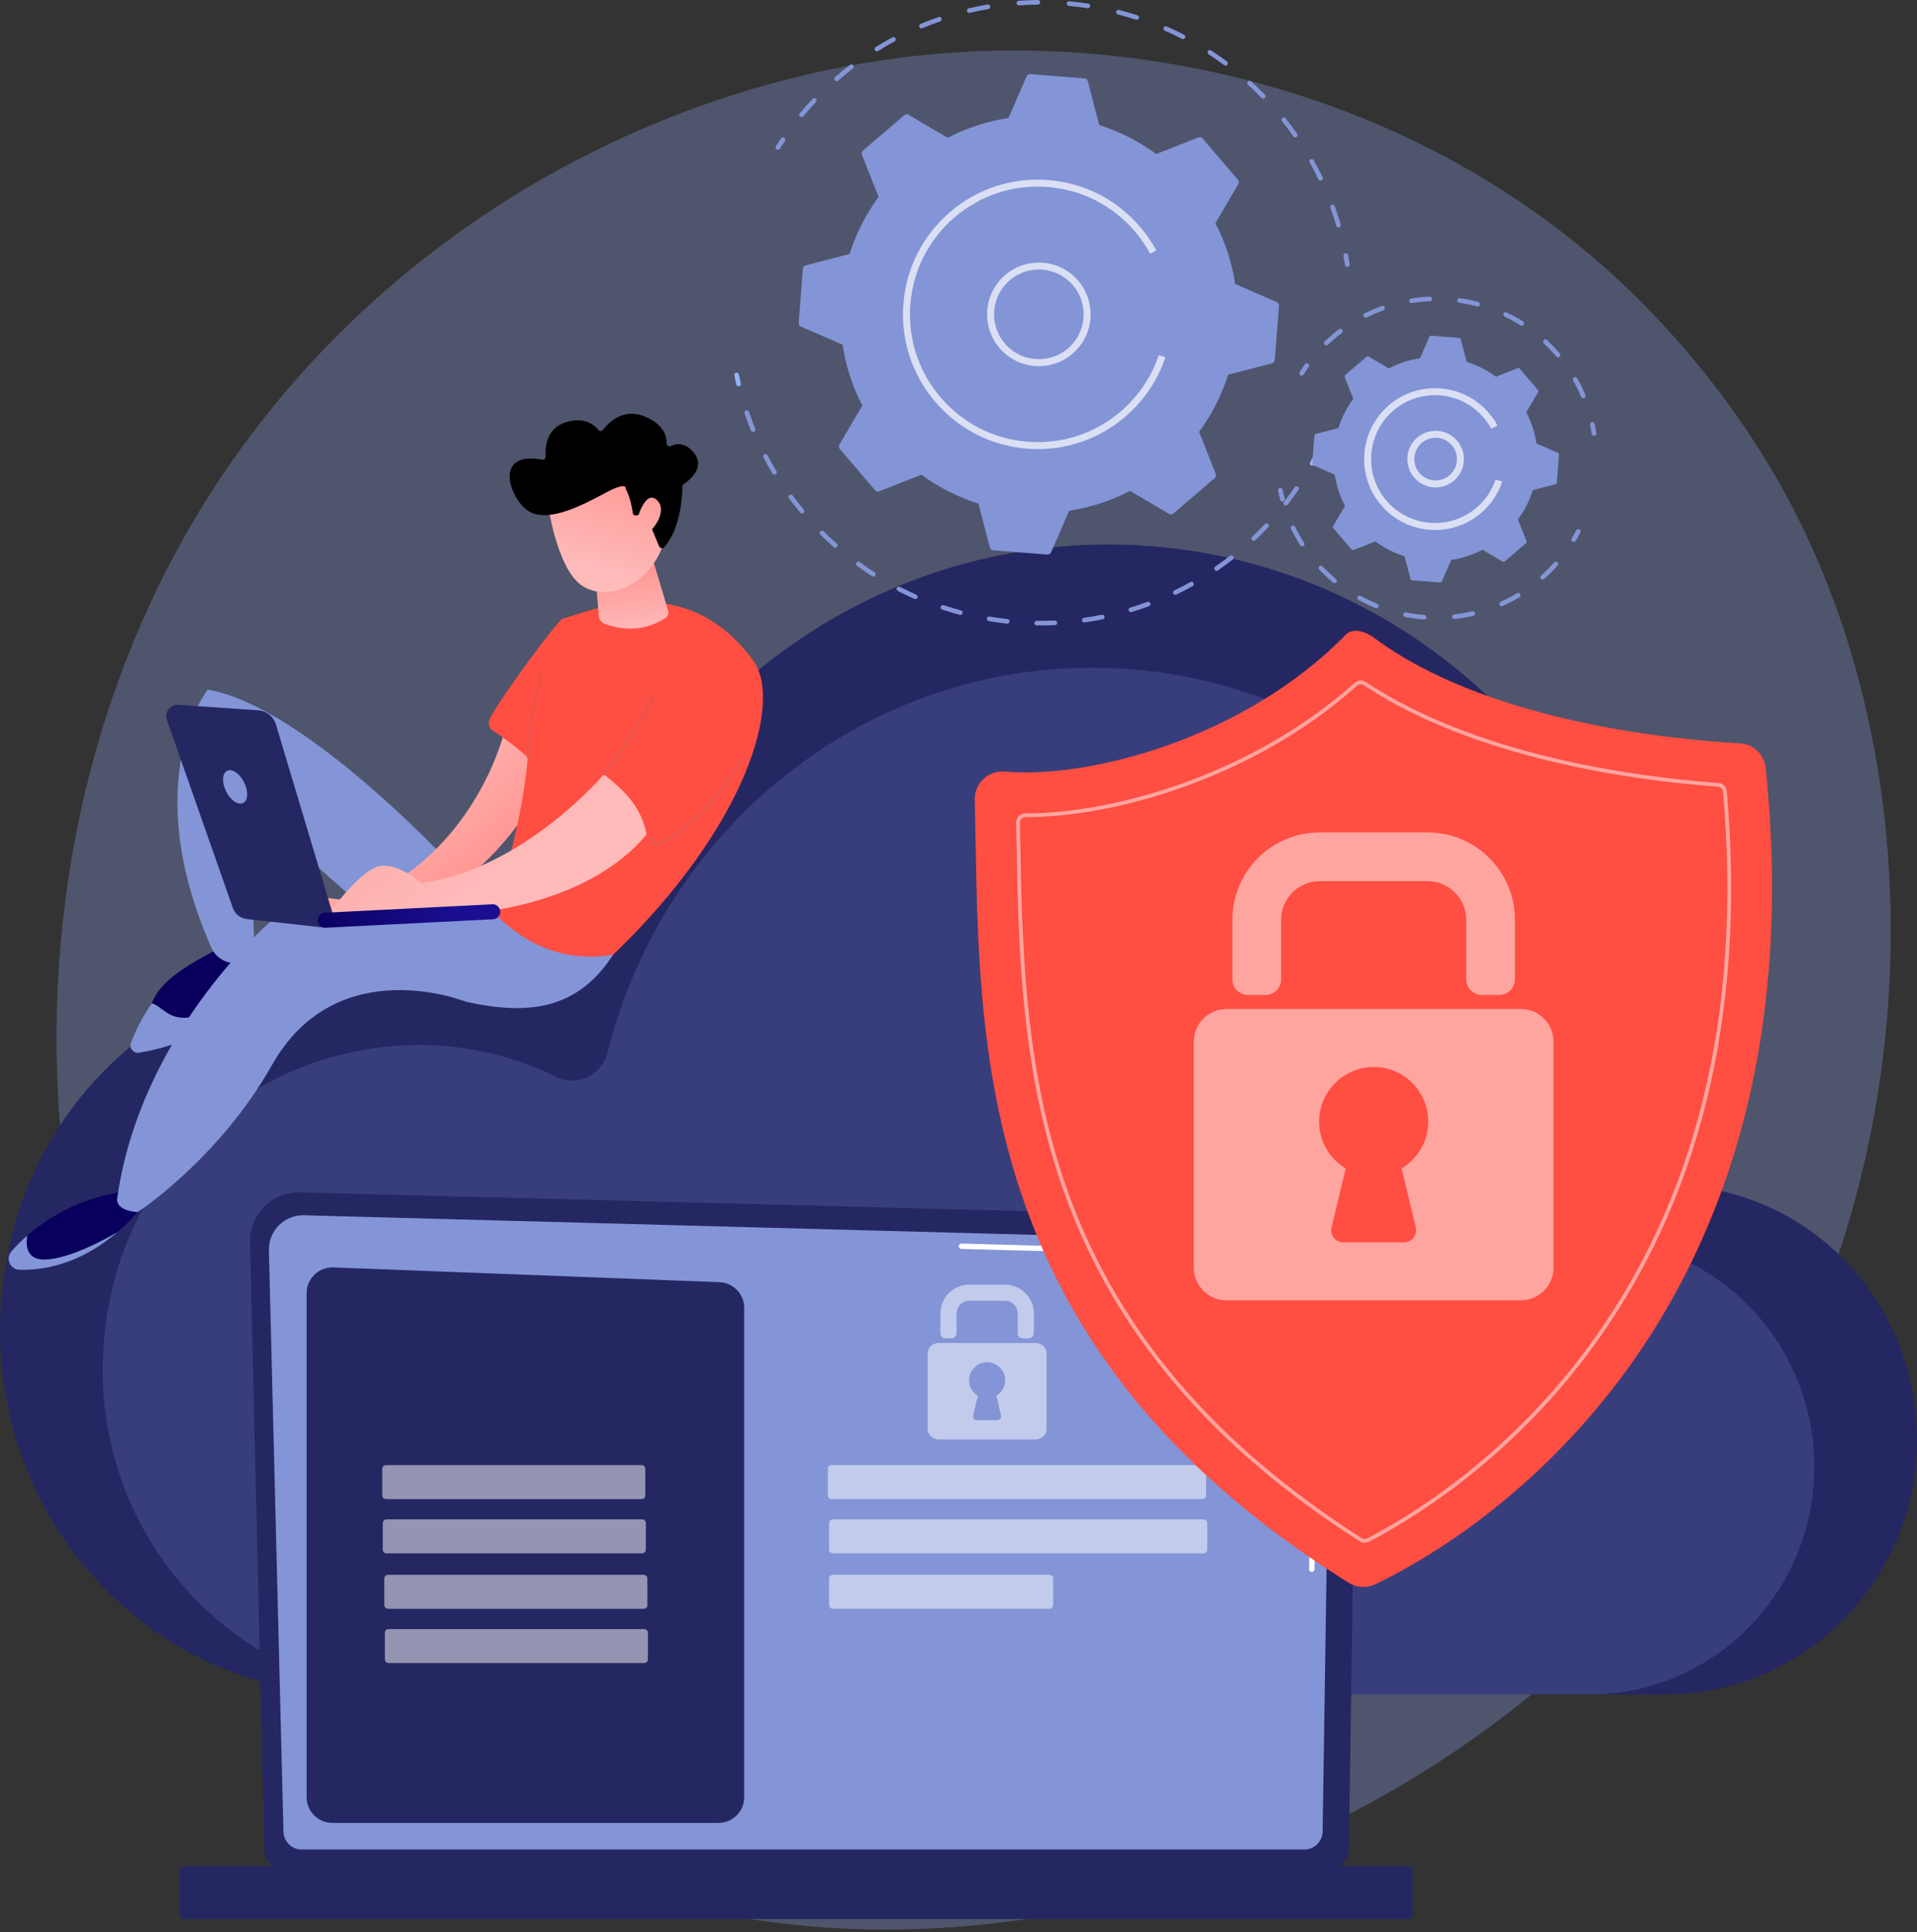 <svg width="258" height="260" viewBox="0 0 258 260" fill="none" xmlns="http://www.w3.org/2000/svg">
<rect x="0" y="0" width="258" height="260" fill="#333333" stroke="none"/>
<path d="M244.122 177.608C220.171 234.829 156.37 266.885 101.041 258.238C92.038 256.831 67.356 252.639 45.503 232.866C3.435 194.802 -5.561 119.429 28.374 66.312C53.072 27.652 97.347 5.737 139.417 6.833C148.479 7.069 183.207 8.525 213.728 34.059C218.211 37.81 228.098 46.722 237.009 60.861C257.933 94.061 259.732 140.317 244.122 177.608Z" fill="#8395D7" fill-opacity="0.35"/>
<path d="M1.421 166.931C5.511 149.476 18.883 135.774 35.907 131.584C47.611 128.703 58.84 130.249 68.332 134.917C71.48 136.466 75.22 134.713 76.093 131.246C84.483 97.902 114.011 73.268 149.153 73.268C190.823 73.268 224.603 107.904 224.603 150.629C224.603 151.763 224.581 153.312 224.561 154.799C224.709 157.994 226.07 159.351 228.1 159.691C244.427 161.434 257.257 175.233 257.969 192.254C258.787 211.798 243.273 227.99 224.194 227.99H47.722C17.512 227.99 -6.141 199.209 1.421 166.931Z" fill="#252762"/>
<path opacity="0.21" d="M15.089 173.472C18.74 157.888 30.68 145.654 45.88 141.912C56.331 139.34 66.357 140.72 74.831 144.888C77.642 146.271 80.982 144.706 81.761 141.611C89.252 111.839 115.617 89.844 146.994 89.844C184.2 89.844 214.361 120.769 214.361 158.917C214.361 159.93 214.341 161.313 214.324 162.64C214.455 165.493 215.67 166.704 217.484 167.008C232.061 168.564 243.517 180.885 244.152 196.083C244.882 213.533 231.031 227.99 213.996 227.99H56.429C29.456 227.99 8.337 202.292 15.089 173.472Z" fill="#8395D7"/>
<path d="M35.579 248.899C35.579 250.329 36.75 251.499 38.182 251.499H178.94C180.372 251.499 181.543 250.329 181.543 248.899L182.714 168.009C182.714 166.579 181.029 163.786 177.941 163.996L40.377 160.437C38.58 160.39 36.844 161.082 35.572 162.35C34.3 163.617 33.603 165.351 33.646 167.146L35.579 248.899Z" fill="#252762"/>
<path d="M38.149 246.404C38.149 247.758 39.257 248.866 40.611 248.866H175.546C176.9 248.866 178.008 247.758 178.008 246.404L179.113 172.971C178.983 168.552 175.109 166.964 172.76 167.058L40.917 163.521C39.656 163.487 38.435 163.973 37.542 164.865C36.648 165.756 36.156 166.976 36.188 168.238L38.149 246.404Z" fill="#8395D7"/>
<path d="M176.55 211.518C176.549 211.518 176.547 211.518 176.547 211.518C176.346 211.516 176.186 211.352 176.189 211.152L176.277 205.197C176.28 204.999 176.441 204.841 176.637 204.841C176.639 204.841 176.641 204.841 176.641 204.841C176.842 204.844 177.001 205.008 176.998 205.208L176.911 211.163C176.908 211.36 176.747 211.518 176.55 211.518Z" fill="white"/>
<path d="M176.764 196.925C176.764 196.925 176.761 196.925 176.759 196.925C176.56 196.922 176.401 196.758 176.404 196.559L176.738 173.75C176.732 172.395 176.321 171.313 175.516 170.542C174.013 169.103 171.628 169.176 171.528 169.181L129.388 168.051C129.188 168.046 129.031 167.88 129.037 167.68C129.042 167.481 129.195 167.311 129.407 167.329L171.522 168.459C171.784 168.444 174.324 168.4 176.015 170.021C176.967 170.933 177.453 172.189 177.46 173.753L177.125 196.569C177.122 196.767 176.961 196.925 176.764 196.925Z" fill="white"/>
<path d="M24.684 258.214H189.584C189.872 258.214 190.108 257.978 190.108 257.69V251.631C190.108 251.343 189.872 251.107 189.584 251.107H24.684C24.396 251.107 24.16 251.343 24.16 251.631V257.69C24.16 257.978 24.396 258.214 24.684 258.214Z" fill="#252762"/>
<path d="M96.689 245.284H44.736C42.821 245.284 41.268 243.731 41.268 241.816V174.001C41.268 172.034 42.903 170.46 44.869 170.535L96.822 172.523C98.685 172.595 100.158 174.125 100.158 175.989V241.816C100.158 243.731 98.605 245.284 96.689 245.284Z" fill="#252762"/>
<path opacity="0.51" d="M86.356 201.712H51.943C51.67 201.712 51.448 201.49 51.448 201.217V197.633C51.448 197.36 51.67 197.138 51.943 197.138H86.356C86.629 197.138 86.85 197.36 86.85 197.633V201.217C86.85 201.49 86.629 201.712 86.356 201.712Z" fill="white"/>
<path opacity="0.51" d="M86.425 209.015H52.012C51.739 209.015 51.518 208.793 51.518 208.52V204.936C51.518 204.663 51.739 204.441 52.012 204.441H86.425C86.698 204.441 86.92 204.663 86.92 204.936V208.52C86.92 208.793 86.698 209.015 86.425 209.015Z" fill="white"/>
<path opacity="0.51" d="M86.633 216.472H52.22C51.947 216.472 51.725 216.25 51.725 215.977V212.393C51.725 212.12 51.947 211.898 52.22 211.898H86.633C86.906 211.898 87.127 212.12 87.127 212.393V215.977C87.127 216.25 86.906 216.472 86.633 216.472Z" fill="white"/>
<path opacity="0.51" d="M86.702 223.775H52.289C52.016 223.775 51.795 223.554 51.795 223.281V219.696C51.795 219.423 52.016 219.202 52.289 219.202H86.702C86.975 219.202 87.197 219.423 87.197 219.696V223.281C87.197 223.554 86.975 223.775 86.702 223.775Z" fill="white"/>
<path opacity="0.51" d="M161.827 201.706H111.918C111.645 201.706 111.424 201.485 111.424 201.212V197.627C111.424 197.354 111.645 197.133 111.918 197.133H161.827C162.1 197.133 162.322 197.354 162.322 197.627V201.212C162.322 201.485 162.1 201.706 161.827 201.706Z" fill="white"/>
<path opacity="0.51" d="M161.984 209.015H112.076C111.803 209.015 111.581 208.793 111.581 208.52V204.936C111.581 204.663 111.803 204.441 112.076 204.441H161.984C162.258 204.441 162.479 204.663 162.479 204.936V208.52C162.479 208.793 162.258 209.015 161.984 209.015Z" fill="white"/>
<path opacity="0.51" d="M141.246 216.472H112.076C111.803 216.472 111.581 216.25 111.581 215.977V212.393C111.581 212.12 111.803 211.898 112.076 211.898H141.246C141.519 211.898 141.741 212.12 141.741 212.393V215.977C141.741 216.25 141.519 216.472 141.246 216.472Z" fill="white"/>
<g opacity="0.51">
<path d="M138.443 180.087H137.668C137.283 180.087 136.971 179.775 136.971 179.39V176.74C136.971 175.792 136.202 175.023 135.254 175.023H130.45C129.501 175.023 128.732 175.792 128.732 176.74V179.39C128.732 179.775 128.42 180.087 128.035 180.087H127.26C126.875 180.087 126.563 179.775 126.563 179.39V176.74C126.563 174.594 128.303 172.854 130.45 172.854H135.254C137.4 172.854 139.141 174.594 139.141 176.74V179.39C139.141 179.775 138.828 180.087 138.443 180.087Z" fill="white"/>
<path d="M139.404 180.713H126.299C125.496 180.713 124.845 181.364 124.845 182.167V192.225C124.845 193.028 125.496 193.679 126.299 193.679H139.404C140.207 193.679 140.858 193.028 140.858 192.225V182.167C140.858 181.364 140.207 180.713 139.404 180.713ZM134.727 190.434C134.808 190.773 134.551 191.099 134.203 191.099H131.5C131.152 191.099 130.895 190.773 130.976 190.434L131.607 187.809C130.863 187.364 130.376 186.532 130.426 185.591C130.49 184.372 131.478 183.374 132.696 183.298C134.108 183.211 135.281 184.33 135.281 185.723C135.281 186.609 134.806 187.385 134.096 187.809L134.727 190.434Z" fill="white"/>
</g>
<path d="M176.592 62.666C176.541 62.666 176.489 62.653 176.441 62.627C176.29 62.543 176.236 62.353 176.32 62.202C176.521 61.841 176.715 61.477 176.904 61.11C176.983 60.957 177.171 60.897 177.325 60.976C177.478 61.055 177.538 61.243 177.459 61.397C177.267 61.769 177.069 62.138 176.865 62.505C176.808 62.608 176.702 62.666 176.592 62.666Z" fill="#91B3FA"/>
<path d="M140.074 84.16C139.889 84.16 139.705 84.159 139.521 84.157C139.348 84.154 139.211 84.013 139.213 83.84C139.215 83.669 139.355 83.532 139.525 83.532H139.529C140.337 83.543 141.152 83.53 141.958 83.493C142.119 83.482 142.277 83.618 142.284 83.791C142.292 83.963 142.159 84.109 141.986 84.117C141.352 84.146 140.709 84.16 140.074 84.16ZM135.556 83.917C135.544 83.917 135.533 83.916 135.522 83.915C134.706 83.826 133.885 83.713 133.079 83.578C132.909 83.55 132.794 83.389 132.823 83.219C132.851 83.049 133.013 82.933 133.182 82.962C133.976 83.096 134.786 83.207 135.589 83.294C135.76 83.313 135.884 83.467 135.866 83.638C135.848 83.798 135.713 83.917 135.556 83.917ZM145.932 83.749C145.779 83.749 145.645 83.636 145.623 83.481C145.599 83.31 145.718 83.152 145.889 83.128C146.688 83.016 147.494 82.878 148.284 82.719C148.451 82.685 148.617 82.794 148.652 82.963C148.685 83.132 148.576 83.297 148.407 83.331C147.605 83.492 146.787 83.632 145.976 83.746C145.961 83.748 145.947 83.749 145.932 83.749ZM129.245 82.74C129.218 82.74 129.191 82.737 129.164 82.73C128.373 82.518 127.578 82.281 126.801 82.024C126.638 81.97 126.549 81.793 126.603 81.629C126.657 81.466 126.833 81.377 126.998 81.431C127.763 81.684 128.546 81.918 129.325 82.127C129.492 82.171 129.591 82.342 129.546 82.509C129.509 82.648 129.383 82.74 129.245 82.74ZM152.202 82.367C152.068 82.367 151.945 82.28 151.904 82.145C151.854 81.98 151.947 81.806 152.112 81.756C152.885 81.521 153.66 81.261 154.416 80.983C154.577 80.924 154.757 81.006 154.817 81.168C154.876 81.33 154.793 81.509 154.632 81.569C153.865 81.852 153.078 82.116 152.293 82.353C152.263 82.362 152.232 82.367 152.202 82.367ZM123.188 80.611C123.146 80.611 123.103 80.603 123.063 80.585C122.312 80.254 121.563 79.897 120.837 79.524C120.683 79.446 120.623 79.257 120.702 79.104C120.781 78.951 120.968 78.89 121.122 78.969C121.838 79.336 122.575 79.688 123.314 80.014C123.472 80.083 123.544 80.268 123.474 80.425C123.422 80.542 123.308 80.611 123.188 80.611ZM158.185 80.035C158.069 80.035 157.957 79.971 157.903 79.859C157.829 79.704 157.894 79.517 158.049 79.442C158.775 79.092 159.501 78.716 160.207 78.323C160.358 78.239 160.547 78.293 160.631 78.444C160.715 78.594 160.661 78.785 160.51 78.868C159.794 79.267 159.058 79.65 158.32 80.005C158.277 80.026 158.23 80.035 158.185 80.035ZM117.534 77.576C117.476 77.576 117.417 77.56 117.365 77.526C116.676 77.085 115.991 76.616 115.33 76.135C115.191 76.034 115.16 75.838 115.261 75.699C115.363 75.56 115.558 75.529 115.698 75.63C116.349 76.104 117.023 76.565 117.702 77.001C117.848 77.094 117.89 77.287 117.797 77.432C117.737 77.525 117.636 77.576 117.534 77.576ZM163.736 76.809C163.637 76.809 163.54 76.762 163.479 76.674C163.381 76.532 163.417 76.337 163.559 76.24C164.223 75.781 164.882 75.297 165.519 74.801C165.654 74.695 165.851 74.719 165.957 74.855C166.063 74.991 166.039 75.188 165.903 75.294C165.257 75.797 164.588 76.288 163.914 76.753C163.859 76.791 163.797 76.809 163.736 76.809ZM112.416 73.705C112.342 73.705 112.268 73.679 112.209 73.627C111.598 73.086 110.993 72.518 110.411 71.939C110.288 71.818 110.288 71.62 110.409 71.498C110.531 71.376 110.729 71.375 110.851 71.497C111.424 72.067 112.021 72.626 112.623 73.159C112.752 73.273 112.764 73.471 112.649 73.6C112.588 73.669 112.502 73.705 112.416 73.705ZM168.731 72.768C168.648 72.768 168.565 72.735 168.504 72.67C168.385 72.545 168.391 72.347 168.516 72.229C169.104 71.674 169.682 71.097 170.235 70.511C170.353 70.386 170.551 70.381 170.676 70.498C170.802 70.617 170.807 70.814 170.689 70.94C170.128 71.534 169.541 72.121 168.945 72.683C168.885 72.74 168.807 72.768 168.731 72.768ZM107.945 69.096C107.856 69.096 107.767 69.058 107.705 68.984C107.182 68.356 106.67 67.703 106.182 67.044C106.08 66.905 106.11 66.71 106.248 66.607C106.388 66.504 106.582 66.534 106.685 66.672C107.165 67.322 107.669 67.965 108.185 68.584C108.295 68.716 108.277 68.913 108.145 69.024C108.086 69.072 108.016 69.096 107.945 69.096ZM173.051 68.02C172.984 68.02 172.917 67.999 172.86 67.955C172.724 67.849 172.7 67.653 172.805 67.517C173.303 66.878 173.786 66.219 174.241 65.557C174.339 65.415 174.534 65.379 174.675 65.476C174.817 65.574 174.853 65.769 174.756 65.91C174.293 66.582 173.803 67.252 173.298 67.9C173.236 67.979 173.144 68.02 173.051 68.02ZM104.226 63.863C104.12 63.863 104.016 63.809 103.958 63.711C103.535 63.007 103.128 62.283 102.751 61.56C102.671 61.407 102.73 61.219 102.883 61.139C103.035 61.059 103.224 61.118 103.304 61.271C103.676 61.983 104.076 62.696 104.493 63.39C104.582 63.538 104.534 63.729 104.386 63.818C104.336 63.848 104.28 63.863 104.226 63.863ZM101.356 58.119C101.233 58.119 101.116 58.046 101.066 57.924C100.758 57.164 100.468 56.386 100.206 55.613C100.151 55.45 100.239 55.272 100.402 55.217C100.564 55.162 100.742 55.25 100.798 55.413C101.056 56.174 101.34 56.94 101.645 57.69C101.71 57.849 101.633 58.031 101.473 58.096C101.435 58.112 101.395 58.119 101.356 58.119Z" fill="#8395D7"/>
<path d="M99.402 51.985C99.26 51.985 99.132 51.888 99.099 51.744C99.003 51.336 98.913 50.926 98.829 50.516C98.795 50.347 98.904 50.182 99.073 50.148C99.242 50.114 99.407 50.222 99.441 50.392C99.523 50.796 99.612 51.199 99.706 51.602C99.746 51.77 99.641 51.937 99.474 51.977C99.45 51.982 99.426 51.985 99.402 51.985Z" fill="#91B3FA"/>
<path d="M104.695 20.15C104.638 20.15 104.581 20.134 104.529 20.102C104.383 20.01 104.339 19.817 104.431 19.671C104.654 19.318 104.883 18.966 105.117 18.618C105.213 18.475 105.407 18.436 105.55 18.533C105.694 18.629 105.731 18.823 105.635 18.966C105.404 19.309 105.179 19.656 104.959 20.004C104.9 20.098 104.799 20.15 104.695 20.15Z" fill="#8395D7"/>
<path d="M180.144 30.608C180.008 30.608 179.884 30.52 179.844 30.384C179.605 29.57 179.338 28.753 179.05 27.956C178.991 27.794 179.075 27.615 179.237 27.556C179.399 27.497 179.578 27.581 179.637 27.744C179.93 28.553 180.201 29.382 180.443 30.208C180.492 30.374 180.397 30.547 180.231 30.596C180.202 30.604 180.172 30.608 180.144 30.608ZM177.724 24.307C177.608 24.307 177.496 24.241 177.443 24.13C177.075 23.364 176.679 22.602 176.265 21.863C176.181 21.713 176.235 21.523 176.385 21.438C176.536 21.355 176.726 21.408 176.81 21.558C177.229 22.308 177.632 23.082 178.006 23.859C178.08 24.015 178.015 24.201 177.859 24.276C177.816 24.297 177.77 24.307 177.724 24.307ZM174.315 18.481C174.217 18.481 174.12 18.435 174.059 18.348C173.574 17.654 173.059 16.966 172.531 16.301C172.423 16.166 172.446 15.97 172.58 15.863C172.716 15.755 172.912 15.778 173.019 15.912C173.555 16.587 174.078 17.286 174.571 17.99C174.669 18.131 174.635 18.326 174.494 18.425C174.44 18.463 174.377 18.481 174.315 18.481ZM107.881 15.757C107.811 15.757 107.74 15.733 107.682 15.684C107.549 15.575 107.531 15.377 107.641 15.245C108.189 14.585 108.766 13.931 109.357 13.302C109.475 13.176 109.672 13.17 109.798 13.288C109.924 13.406 109.93 13.604 109.812 13.729C109.23 14.35 108.661 14.994 108.121 15.644C108.059 15.718 107.971 15.757 107.881 15.757ZM170.013 13.28C169.932 13.28 169.85 13.248 169.789 13.185C169.201 12.579 168.584 11.981 167.956 11.408C167.828 11.292 167.819 11.094 167.936 10.967C168.052 10.839 168.249 10.83 168.377 10.946C169.014 11.528 169.64 12.135 170.237 12.75C170.357 12.874 170.354 13.071 170.23 13.192C170.17 13.25 170.091 13.28 170.013 13.28ZM112.594 10.925C112.507 10.925 112.421 10.889 112.359 10.818C112.246 10.688 112.259 10.491 112.389 10.378C113.038 9.811 113.713 9.257 114.393 8.731C114.531 8.626 114.726 8.652 114.831 8.788C114.936 8.924 114.911 9.12 114.775 9.226C114.104 9.743 113.44 10.289 112.8 10.848C112.741 10.9 112.667 10.925 112.594 10.925ZM164.94 8.831C164.876 8.831 164.811 8.811 164.754 8.77C164.074 8.264 163.369 7.774 162.659 7.311C162.515 7.217 162.474 7.024 162.568 6.879C162.662 6.735 162.854 6.694 163 6.788C163.72 7.257 164.436 7.755 165.127 8.269C165.265 8.371 165.294 8.567 165.191 8.705C165.13 8.788 165.036 8.831 164.94 8.831ZM118.019 6.905C117.915 6.905 117.813 6.853 117.754 6.758C117.663 6.611 117.707 6.419 117.854 6.328C118.584 5.873 119.339 5.435 120.097 5.026C120.249 4.943 120.438 5 120.52 5.152C120.602 5.303 120.545 5.493 120.394 5.575C119.647 5.978 118.903 6.41 118.183 6.858C118.132 6.89 118.075 6.905 118.019 6.905ZM159.215 5.261C159.167 5.261 159.118 5.25 159.072 5.226C158.32 4.838 157.544 4.469 156.768 4.127C156.61 4.058 156.538 3.874 156.608 3.716C156.677 3.558 156.861 3.486 157.019 3.556C157.807 3.902 158.594 4.277 159.358 4.672C159.512 4.751 159.572 4.939 159.493 5.092C159.437 5.2 159.328 5.261 159.215 5.261ZM124.021 3.814C123.898 3.814 123.782 3.742 123.732 3.622C123.666 3.463 123.742 3.28 123.901 3.214C124.694 2.884 125.51 2.574 126.325 2.293C126.489 2.237 126.666 2.323 126.722 2.486C126.778 2.649 126.692 2.827 126.529 2.883C125.725 3.16 124.922 3.465 124.141 3.79C124.101 3.806 124.06 3.814 124.021 3.814ZM152.987 2.665C152.955 2.665 152.922 2.66 152.891 2.65C152.085 2.389 151.26 2.149 150.438 1.938C150.271 1.895 150.171 1.724 150.214 1.558C150.257 1.39 150.429 1.29 150.594 1.333C151.428 1.548 152.265 1.791 153.083 2.056C153.247 2.109 153.337 2.286 153.284 2.45C153.241 2.582 153.119 2.665 152.987 2.665ZM130.443 1.738C130.301 1.738 130.173 1.641 130.139 1.497C130.1 1.33 130.204 1.161 130.372 1.122C131.211 0.924 132.066 0.75 132.913 0.606C133.087 0.578 133.244 0.691 133.273 0.86C133.302 1.031 133.188 1.192 133.018 1.221C132.184 1.363 131.342 1.535 130.515 1.73C130.491 1.735 130.467 1.738 130.443 1.738ZM146.421 1.108C146.405 1.108 146.389 1.107 146.373 1.104C145.535 0.976 144.682 0.872 143.837 0.795C143.666 0.779 143.539 0.627 143.555 0.456C143.571 0.284 143.719 0.157 143.894 0.173C144.751 0.251 145.617 0.357 146.468 0.487C146.638 0.514 146.755 0.673 146.729 0.843C146.706 0.998 146.572 1.108 146.421 1.108ZM137.117 0.725C136.954 0.725 136.817 0.599 136.806 0.435C136.793 0.263 136.923 0.114 137.095 0.102C137.952 0.041 138.824 0.007 139.686 0H139.688C139.86 0 139.999 0.138 140.001 0.309C140.002 0.482 139.864 0.623 139.691 0.624C138.842 0.632 137.983 0.665 137.139 0.724C137.131 0.725 137.124 0.725 137.117 0.725Z" fill="#8395D7"/>
<path d="M181.33 35.923C181.179 35.923 181.046 35.813 181.022 35.659C180.959 35.251 180.889 34.844 180.813 34.438C180.782 34.268 180.893 34.105 181.063 34.074C181.231 34.044 181.395 34.154 181.427 34.323C181.504 34.736 181.575 35.149 181.639 35.563C181.666 35.733 181.549 35.893 181.379 35.919C181.362 35.922 181.346 35.923 181.33 35.923Z" fill="#8395D7"/>
<path d="M172.135 41.146C172.152 40.933 172.031 40.733 171.835 40.647L166.239 38.216C165.807 35.4 164.922 32.632 163.574 30.028L166.663 24.77C166.771 24.586 166.75 24.353 166.611 24.191L161.854 18.629C161.715 18.467 161.488 18.41 161.289 18.489L155.617 20.725C153.253 18.991 150.655 17.688 147.94 16.825L146.405 10.919C146.351 10.712 146.172 10.562 145.959 10.546L138.662 9.977C138.449 9.961 138.249 10.081 138.163 10.277L135.732 15.873C132.916 16.306 130.148 17.19 127.544 18.538L122.286 15.45C122.102 15.341 121.869 15.362 121.706 15.501L116.145 20.259C115.982 20.398 115.926 20.624 116.004 20.823L118.241 26.496C116.506 28.86 115.204 31.457 114.34 34.173L108.435 35.708C108.228 35.761 108.078 35.941 108.061 36.154L107.493 43.45C107.476 43.664 107.597 43.864 107.793 43.949L113.389 46.38C113.821 49.197 114.706 51.964 116.054 54.569L112.965 59.826C112.857 60.011 112.878 60.243 113.017 60.406L117.774 65.968C117.913 66.13 118.14 66.186 118.339 66.108L124.011 63.871C126.376 65.606 128.973 66.909 131.688 67.772L133.223 73.677C133.277 73.884 133.456 74.034 133.67 74.051L140.966 74.619C141.179 74.636 141.38 74.516 141.465 74.319L143.896 68.723C146.712 68.291 149.48 67.406 152.084 66.058L157.342 69.147C157.526 69.255 157.759 69.235 157.922 69.096L163.483 64.338C163.646 64.199 163.702 63.972 163.624 63.773L161.387 58.101C163.122 55.737 164.425 53.139 165.288 50.424L171.193 48.889C171.4 48.835 171.55 48.656 171.567 48.443L172.135 41.146Z" fill="#8395D7"/>
<path opacity="0.7" d="M139.799 49.267C138.371 49.267 136.98 48.827 135.79 47.985C132.654 45.766 131.908 41.41 134.127 38.274C135.202 36.755 136.805 35.746 138.639 35.432C140.473 35.119 142.32 35.537 143.839 36.612C145.358 37.687 146.367 39.289 146.681 41.123C146.995 42.958 146.576 44.804 145.501 46.323C144.426 47.842 142.824 48.852 140.99 49.166C140.592 49.233 140.194 49.267 139.799 49.267ZM139.827 36.267C139.485 36.267 139.141 36.296 138.797 36.355C137.209 36.626 135.822 37.5 134.892 38.815C132.971 41.529 133.616 45.3 136.331 47.221C137.645 48.152 139.243 48.514 140.832 48.242C142.419 47.971 143.806 47.097 144.736 45.782C145.667 44.467 146.03 42.869 145.758 41.281C145.486 39.694 144.613 38.307 143.298 37.376C142.268 36.647 141.064 36.267 139.827 36.267Z" fill="white"/>
<path opacity="0.7" d="M139.688 60.428C139.211 60.428 138.731 60.41 138.251 60.372C133.423 59.996 129.031 57.762 125.883 54.083C123.049 50.77 121.529 46.642 121.529 42.328C121.529 41.851 121.548 41.372 121.585 40.891C121.962 36.063 124.195 31.671 127.875 28.524C131.554 25.376 136.239 23.85 141.067 24.226C145.894 24.602 150.287 26.836 153.434 30.515C154.274 31.497 155.01 32.568 155.619 33.696L154.795 34.141C154.217 33.071 153.52 32.056 152.722 31.124C149.738 27.634 145.572 25.516 140.994 25.16C136.416 24.806 131.973 26.251 128.484 29.235C124.994 32.22 122.876 36.386 122.519 40.964C122.484 41.419 122.466 41.874 122.466 42.327C122.466 46.417 123.907 50.332 126.595 53.474C129.58 56.964 133.745 59.082 138.323 59.438C142.904 59.795 147.345 58.348 150.834 55.363C153.202 53.337 154.974 50.712 155.958 47.773L156.846 48.071C155.808 51.17 153.94 53.938 151.442 56.074C148.129 58.908 144.001 60.428 139.688 60.428Z" fill="white"/>
<path d="M211.803 72.913C211.749 72.913 211.695 72.899 211.645 72.87C211.496 72.782 211.447 72.59 211.535 72.442C211.745 72.088 211.945 71.726 212.131 71.366C212.21 71.213 212.398 71.153 212.552 71.232C212.705 71.311 212.765 71.499 212.686 71.653C212.495 72.023 212.288 72.395 212.072 72.76C212.014 72.859 211.91 72.913 211.803 72.913Z" fill="#8395D7"/>
<path d="M191.656 83.362C191.647 83.362 191.639 83.361 191.631 83.361C190.784 83.294 189.933 83.177 189.103 83.013C188.934 82.979 188.824 82.815 188.857 82.646C188.891 82.477 189.055 82.366 189.223 82.4C190.031 82.56 190.857 82.674 191.68 82.738C191.852 82.752 191.98 82.902 191.967 83.074C191.954 83.237 191.817 83.362 191.656 83.362ZM195.739 83.295C195.582 83.295 195.446 83.177 195.428 83.018C195.409 82.847 195.533 82.692 195.704 82.673C196.526 82.581 197.348 82.44 198.148 82.254C198.314 82.213 198.483 82.319 198.522 82.487C198.562 82.655 198.457 82.823 198.289 82.862C197.465 83.054 196.619 83.199 195.774 83.293C195.762 83.295 195.75 83.295 195.739 83.295ZM185.25 81.849C185.21 81.849 185.171 81.842 185.132 81.826C184.347 81.508 183.572 81.138 182.828 80.728C182.678 80.645 182.622 80.455 182.706 80.304C182.789 80.153 182.978 80.099 183.13 80.181C183.852 80.579 184.605 80.938 185.367 81.248C185.527 81.313 185.604 81.495 185.539 81.655C185.49 81.776 185.373 81.849 185.25 81.849ZM202.091 81.569C201.971 81.569 201.857 81.5 201.805 81.385C201.735 81.227 201.805 81.043 201.963 80.972C202.715 80.636 203.456 80.251 204.163 79.829C204.31 79.74 204.503 79.789 204.591 79.937C204.68 80.085 204.631 80.276 204.483 80.365C203.755 80.8 202.993 81.196 202.218 81.542C202.176 81.561 202.133 81.569 202.091 81.569ZM179.609 78.462C179.539 78.462 179.468 78.438 179.41 78.389C178.761 77.848 178.135 77.26 177.55 76.643C177.431 76.517 177.436 76.32 177.561 76.201C177.687 76.083 177.885 76.088 178.003 76.213C178.571 76.813 179.179 77.384 179.81 77.91C179.942 78.02 179.96 78.217 179.849 78.35C179.788 78.424 179.699 78.462 179.609 78.462ZM207.615 77.991C207.529 77.991 207.443 77.956 207.382 77.887C207.267 77.758 207.278 77.561 207.407 77.446L207.59 77.281C208.139 76.78 208.667 76.245 209.16 75.692C209.274 75.562 209.471 75.551 209.6 75.666C209.729 75.781 209.741 75.978 209.626 76.107C209.12 76.677 208.576 77.227 208.011 77.742L207.823 77.912C207.763 77.965 207.689 77.991 207.615 77.991ZM175.257 73.525C175.155 73.525 175.054 73.475 174.994 73.381C174.537 72.667 174.117 71.918 173.746 71.154C173.671 70.999 173.736 70.813 173.891 70.737C174.046 70.662 174.232 70.727 174.308 70.882C174.668 71.624 175.076 72.351 175.52 73.045C175.613 73.19 175.571 73.383 175.425 73.476C175.373 73.51 175.315 73.525 175.257 73.525Z" fill="#8395D7"/>
<path d="M172.602 67.489C172.464 67.489 172.338 67.397 172.301 67.257C172.193 66.851 172.096 66.436 172.012 66.024C171.978 65.855 172.087 65.691 172.256 65.656C172.425 65.622 172.59 65.731 172.624 65.9C172.705 66.3 172.8 66.703 172.904 67.097C172.948 67.263 172.849 67.435 172.682 67.479C172.655 67.486 172.629 67.489 172.602 67.489Z" fill="#8395D7"/>
<path d="M175.173 50.547C175.116 50.547 175.059 50.532 175.007 50.499C174.861 50.407 174.818 50.215 174.91 50.069C175.134 49.713 175.372 49.359 175.616 49.017C175.716 48.877 175.911 48.845 176.051 48.945C176.192 49.045 176.224 49.24 176.124 49.38C175.886 49.712 175.656 50.056 175.438 50.402C175.379 50.496 175.277 50.547 175.173 50.547Z" fill="#8395D7"/>
<path d="M213.095 53.584C212.973 53.584 212.858 53.512 212.807 53.393C212.491 52.648 212.127 51.912 211.725 51.208C211.64 51.058 211.692 50.867 211.842 50.782C211.991 50.697 212.182 50.749 212.268 50.899C212.681 51.624 213.056 52.381 213.382 53.149C213.45 53.308 213.376 53.491 213.217 53.559C213.177 53.576 213.136 53.584 213.095 53.584ZM209.688 48.076C209.6 48.076 209.513 48.039 209.451 47.966C209.292 47.779 209.129 47.594 208.961 47.411C208.58 46.993 208.179 46.587 207.766 46.201C207.64 46.083 207.634 45.886 207.752 45.76C207.87 45.634 208.067 45.627 208.193 45.745C208.617 46.142 209.03 46.561 209.422 46.99C209.594 47.178 209.762 47.369 209.926 47.562C210.038 47.693 210.022 47.89 209.891 48.002C209.832 48.052 209.76 48.076 209.688 48.076ZM178.503 46.475C178.42 46.475 178.338 46.443 178.277 46.378C178.158 46.253 178.162 46.056 178.287 45.937C178.414 45.816 178.541 45.697 178.671 45.579C179.158 45.133 179.672 44.706 180.197 44.307C180.334 44.203 180.53 44.229 180.634 44.367C180.738 44.504 180.712 44.7 180.574 44.804C180.064 45.192 179.565 45.607 179.092 46.039C178.966 46.155 178.841 46.271 178.718 46.389C178.657 46.446 178.58 46.475 178.503 46.475ZM204.801 43.828C204.744 43.828 204.686 43.812 204.635 43.779C203.949 43.346 203.232 42.949 202.502 42.598C202.347 42.524 202.281 42.337 202.356 42.182C202.43 42.026 202.616 41.96 202.772 42.036C203.524 42.397 204.263 42.806 204.968 43.251C205.114 43.344 205.157 43.536 205.065 43.682C205.006 43.776 204.905 43.828 204.801 43.828ZM183.799 42.749C183.684 42.749 183.574 42.686 183.52 42.576C183.443 42.422 183.506 42.234 183.66 42.157C184.406 41.787 185.183 41.455 185.97 41.172C186.133 41.114 186.311 41.198 186.37 41.36C186.428 41.522 186.344 41.701 186.182 41.76C185.417 42.035 184.662 42.357 183.938 42.717C183.893 42.739 183.846 42.749 183.799 42.749ZM198.869 41.238C198.842 41.238 198.815 41.235 198.788 41.228C198.005 41.02 197.202 40.855 196.399 40.738C196.228 40.714 196.11 40.555 196.135 40.385C196.16 40.214 196.317 40.091 196.489 40.121C197.315 40.241 198.142 40.41 198.949 40.624C199.115 40.668 199.215 40.839 199.17 41.006C199.133 41.146 199.007 41.238 198.869 41.238ZM189.968 40.781C189.817 40.781 189.684 40.672 189.66 40.518C189.633 40.348 189.749 40.188 189.919 40.161C190.742 40.031 191.582 39.947 192.418 39.912C192.591 39.908 192.736 40.038 192.743 40.211C192.75 40.383 192.616 40.528 192.444 40.535C191.632 40.57 190.816 40.651 190.017 40.778C190.001 40.78 189.984 40.781 189.968 40.781Z" fill="#8395D7"/>
<path d="M214.54 58.649C214.388 58.649 214.256 58.539 214.231 58.386C214.169 57.982 214.093 57.575 214.007 57.176C213.971 57.008 214.078 56.842 214.246 56.805C214.418 56.769 214.581 56.876 214.617 57.045C214.706 57.455 214.784 57.874 214.848 58.289C214.875 58.459 214.759 58.619 214.588 58.646C214.572 58.648 214.556 58.649 214.54 58.649Z" fill="#8395D7"/>
<path d="M209.817 61.181C209.825 61.071 209.763 60.968 209.663 60.924L206.788 59.676C206.566 58.229 206.111 56.807 205.419 55.469L207.005 52.769C207.061 52.674 207.051 52.554 206.979 52.471L204.535 49.614C204.464 49.531 204.347 49.502 204.245 49.542L201.331 50.691C200.117 49.8 198.783 49.13 197.388 48.687L196.599 45.654C196.572 45.547 196.48 45.47 196.37 45.462L192.622 45.17C192.512 45.161 192.41 45.223 192.366 45.324L191.117 48.199C189.67 48.42 188.249 48.875 186.911 49.567L184.21 47.981C184.115 47.925 183.996 47.936 183.912 48.007L181.056 50.451C180.972 50.523 180.943 50.639 180.983 50.741L182.132 53.655C181.241 54.87 180.572 56.204 180.129 57.599L177.095 58.387C176.989 58.415 176.912 58.507 176.903 58.616L176.611 62.364C176.603 62.474 176.665 62.577 176.765 62.62L179.64 63.869C179.862 65.316 180.316 66.738 181.009 68.076L179.422 70.776C179.367 70.871 179.377 70.991 179.449 71.074L181.892 73.931C181.964 74.014 182.08 74.043 182.183 74.003L185.097 72.854C186.311 73.745 187.645 74.414 189.04 74.858L189.828 77.891C189.856 77.998 189.948 78.075 190.058 78.083L193.806 78.375C193.915 78.384 194.018 78.322 194.062 78.221L195.311 75.347C196.757 75.124 198.179 74.67 199.517 73.978L202.218 75.564C202.312 75.62 202.432 75.609 202.516 75.538L205.372 73.094C205.456 73.022 205.485 72.906 205.444 72.804L204.295 69.89C205.187 68.676 205.856 67.341 206.299 65.947L209.333 65.158C209.439 65.13 209.516 65.038 209.525 64.929L209.817 61.181Z" fill="#8395D7"/>
<path opacity="0.7" d="M193.206 65.58C192.425 65.58 191.665 65.339 191.015 64.879C189.302 63.667 188.895 61.287 190.107 59.573C190.694 58.743 191.57 58.192 192.572 58.02C193.574 57.849 194.583 58.078 195.413 58.665C196.243 59.253 196.794 60.128 196.966 61.13C197.137 62.132 196.908 63.141 196.321 63.971C195.733 64.801 194.858 65.353 193.856 65.524C193.639 65.561 193.422 65.58 193.206 65.58ZM193.218 58.903C192.317 58.903 191.43 59.325 190.871 60.114C189.957 61.406 190.264 63.201 191.556 64.115C192.182 64.558 192.944 64.731 193.698 64.601C194.454 64.472 195.114 64.056 195.556 63.43C195.999 62.804 196.172 62.044 196.043 61.288C195.913 60.532 195.497 59.872 194.872 59.43C194.369 59.074 193.791 58.903 193.218 58.903Z" fill="white"/>
<path opacity="0.7" d="M193.149 71.313C192.898 71.313 192.646 71.303 192.393 71.284C189.852 71.086 187.541 69.91 185.885 67.974C184.349 66.179 183.598 63.974 183.598 61.779C183.598 59.086 184.73 56.407 186.933 54.523C190.93 51.104 196.964 51.574 200.383 55.572C200.41 55.603 200.436 55.634 200.463 55.666C200.833 56.111 201.163 56.588 201.446 57.089C201.447 57.091 201.448 57.093 201.449 57.094C201.453 57.102 201.458 57.109 201.462 57.117C201.469 57.13 201.476 57.143 201.484 57.156C201.488 57.163 201.492 57.17 201.496 57.177C201.508 57.2 201.52 57.223 201.532 57.245L200.709 57.69C200.419 57.155 200.07 56.647 199.671 56.18C197.488 53.628 194.122 52.671 191.064 53.423C189.803 53.733 188.594 54.335 187.541 55.235C185.555 56.934 184.535 59.349 184.534 61.778C184.534 63.758 185.212 65.747 186.596 67.365C189.68 70.969 195.121 71.394 198.726 68.31C199.911 67.297 200.798 65.983 201.29 64.512L202.178 64.81C201.632 66.442 200.649 67.898 199.335 69.022C197.592 70.513 195.419 71.313 193.149 71.313Z" fill="white"/>
<path d="M132.36 104.806C133.13 104.085 134.17 103.727 135.221 103.821C146.457 104.831 167.421 99.419 181.122 85.401C182.073 84.427 183.807 84.977 184.898 85.792C200.135 97.181 225.393 99.539 234.161 100.021C235.975 100.121 237.446 101.528 237.634 103.335C245.607 180.348 195.464 208.255 185.065 213.181C183.928 213.72 182.59 213.642 181.522 212.977C129.69 180.692 131.907 138.706 131.19 107.596C131.166 106.542 131.591 105.527 132.36 104.806Z" fill="#FF4E42"/>
<path opacity="0.61" d="M183.662 207.587C183.43 207.587 183.199 207.522 182.997 207.394C163.126 194.691 150.175 179.505 143.404 160.968C137.356 144.412 137.06 127.553 136.799 112.679L136.763 110.696C136.757 110.365 136.881 110.053 137.113 109.817C137.346 109.579 137.66 109.448 137.995 109.448H137.995C150.301 109.448 168.772 104.014 182.319 91.875C182.735 91.502 183.351 91.458 183.817 91.767C198.703 101.644 219.936 104.52 231.268 105.355C231.87 105.399 232.346 105.869 232.399 106.473C235.033 136.522 228.783 161.932 213.822 181.998C202.649 196.983 189.399 204.791 184.221 207.453C184.046 207.543 183.854 207.587 183.662 207.587ZM183.99 207.004C189.137 204.358 202.307 196.597 213.418 181.696C228.302 161.733 234.519 136.439 231.897 106.517C231.865 106.161 231.585 105.884 231.231 105.858C219.849 105.019 198.519 102.128 183.539 92.187C183.264 92.005 182.901 92.031 182.656 92.251C169.01 104.479 150.398 109.953 138.006 109.953H138.006C137.796 109.953 137.611 110.03 137.473 110.171C137.337 110.309 137.264 110.492 137.268 110.686L137.303 112.67C137.564 127.504 137.859 144.318 143.878 160.795C150.61 179.224 163.495 194.328 183.269 206.968C183.486 207.107 183.762 207.121 183.99 207.004Z" fill="#FFDDDB"/>
<path opacity="0.61" d="M201.78 133.877H199.436C198.272 133.877 197.329 132.934 197.329 131.77V123.758C197.329 120.891 195.004 118.566 192.136 118.566H177.613C174.745 118.566 172.42 120.891 172.42 123.758V131.77C172.42 132.934 171.477 133.877 170.313 133.877H167.969C166.805 133.877 165.862 132.934 165.862 131.77V123.758C165.862 117.268 171.123 112.007 177.613 112.007H192.136C198.626 112.007 203.887 117.268 203.887 123.758V131.77C203.887 132.934 202.944 133.877 201.78 133.877Z" fill="#FFDDDB"/>
<path opacity="0.61" d="M204.685 135.768H165.064C162.636 135.768 160.668 137.736 160.668 140.164V170.571C160.668 172.999 162.636 174.968 165.064 174.968H204.685C207.113 174.968 209.081 172.999 209.081 170.571V140.164C209.081 137.736 207.113 135.768 204.685 135.768ZM190.544 165.157C190.79 166.181 190.013 167.166 188.96 167.166H180.79C179.736 167.166 178.96 166.181 179.206 165.157L181.112 157.221C178.862 155.875 177.391 153.361 177.541 150.515C177.736 146.83 180.722 143.813 184.406 143.584C188.674 143.319 192.219 146.702 192.219 150.913C192.219 153.594 190.782 155.938 188.637 157.221L190.544 165.157Z" fill="#FFDDDB"/>
<path d="M32.999 125.827C32.999 125.827 36.209 125.997 36.602 132.599C36.602 132.599 29.161 139.269 19.11 140.857C18.355 140.976 20.164 135.706 20.436 134.992C21.731 131.595 25.807 129.408 32.999 125.827Z" fill="#09005D"/>
<path d="M69.14 118.065H62.368C62.368 118.065 41.583 95.11 27.951 92.794C27.951 92.794 18.462 104.907 28.457 127.54C29.261 129.36 31.509 130.169 33.187 129.098C33.688 128.777 34.049 128.348 34.267 127.81L33.464 108.485C33.464 108.485 51.193 123.991 54.275 126.984C57.356 129.976 73.02 128.152 69.14 118.065Z" fill="#8395D7"/>
<path d="M3.671 166.258C6.508 163.772 11.03 160.982 17.557 160.182L19.765 161.532C19.765 161.532 18.357 163.608 15.786 165.801C13.422 167.174 9.773 169.033 6.747 169.436C3.806 169.828 3.372 168.051 3.671 166.258Z" fill="#09005D"/>
<path d="M20.436 134.992C22.185 135.558 22.954 138.035 27.39 136.397C31.681 134.812 34.872 132.769 36.513 131.59C36.55 131.91 36.581 132.243 36.602 132.599C36.602 132.599 28.756 140.062 18.705 141.649C17.95 141.769 17.352 141.015 17.624 140.301C18.112 139.021 18.992 137.078 20.436 134.992Z" fill="#8395D7"/>
<path d="M1.533 168.382C2.092 167.746 2.806 167.016 3.671 166.258C3.372 168.05 3.806 169.828 6.747 169.436C9.773 169.033 13.422 167.174 15.786 165.801C12.823 168.328 8.317 171.009 2.628 170.852C1.364 170.816 0.698 169.331 1.533 168.382Z" fill="#8395D7"/>
<path d="M68.892 122.964L37.18 123.308C37.18 123.308 19.07 138.291 15.786 161.138C15.786 161.138 15.24 162.818 18.514 163.106C18.514 163.106 29.463 155.955 36.602 143.312C45.356 127.809 62.698 134.788 62.698 134.788C71.03 136.626 77.661 135.942 82.514 128.474L68.892 122.964Z" fill="#8395D7"/>
<path d="M68.143 97.419C68.143 97.419 64.729 114.528 48.002 121.296L42.052 120.595L40.648 122.833L54.605 123.278C54.605 123.278 66.535 118.553 72.856 105.677C73.065 105.252 76.545 98.065 68.143 97.419Z" fill="url(#paint0_linear_1_565)"/>
<path d="M66.314 122.685C66.314 122.685 70.196 112.132 71.03 101.878C71.03 101.878 68.19 99.438 66.415 98.385C65.84 98.043 65.623 97.322 65.913 96.72C67.219 94.017 75.111 83.401 75.702 83.253C78.916 82.451 92.095 76.185 101.377 88.881C105.361 94.33 100.587 111.103 82.514 128.474C76.699 129.421 71.262 127.745 66.314 122.685Z" fill="#FF4E42"/>
<path d="M81.272 104.19C81.272 104.19 70.487 116.961 56.697 118.828C56.697 118.828 53.133 115.579 50.483 116.739C47.833 117.899 44.2 123.019 44.2 123.019H61.905C61.905 123.019 78.647 122.429 87.013 112.277C86.34 108.725 84.323 106.603 81.272 104.19Z" fill="url(#paint1_linear_1_565)"/>
<path d="M87.564 74.296L89.924 82.167C90.032 82.527 89.899 82.918 89.588 83.131C88.452 83.909 85.482 85.456 81.409 83.953C80.943 83.78 80.624 83.345 80.583 82.85L80.024 75.993L87.564 74.296Z" fill="url(#paint2_linear_1_565)"/>
<path d="M73.746 67.921C73.746 67.921 74.906 76.081 78.04 78.59C81.174 81.099 87.281 79.21 89.344 73.058L85.234 62.541L73.746 67.921Z" fill="url(#paint3_linear_1_565)"/>
<path d="M85.697 69.347C85.458 69.424 85.209 69.271 85.171 69.024C85.058 68.27 84.776 66.78 84.204 65.765C84.204 65.765 84.503 64.694 81.499 66.311C78.494 67.928 73.982 70.304 71.325 68.889C68.735 67.51 66.111 60.569 72.957 61.855C73.217 61.904 73.457 61.697 73.437 61.432C73.353 60.292 73.466 57.667 76.124 56.825C78.611 56.037 79.972 57.159 80.533 57.837C80.698 58.036 81.005 58.032 81.162 57.827C81.907 56.854 83.93 54.784 86.909 56.097C89.362 57.178 89.744 58.689 89.703 59.63C89.69 59.936 90 60.142 90.277 60.015C91.028 59.669 92.237 59.489 93.394 60.939C94.995 62.944 92.708 64.683 92.022 65.139C91.909 65.214 91.839 65.338 91.839 65.473C91.832 66.516 91.67 71.064 89.39 73.63C89.192 73.853 88.828 73.787 88.713 73.513L86.957 69.331C86.876 69.137 86.659 69.037 86.459 69.102L85.697 69.347Z" fill="black"/>
<path d="M85.66 70.196C85.66 70.196 86.732 65.83 88.36 67.248C89.989 68.665 87.936 71.785 86.07 72.38L85.66 70.196Z" fill="url(#paint4_linear_1_565)"/>
<path d="M45.091 124.011L37.141 97.499C36.817 96.417 35.856 95.65 34.73 95.573L23.996 94.838C22.905 94.763 22.093 95.829 22.456 96.861L31.343 122.18C31.629 122.995 32.362 123.572 33.222 123.659L43.791 124.833L45.091 124.011Z" fill="#252762"/>
<path d="M30.429 106.484C31.023 107.682 32.048 108.384 32.719 108.051C33.39 107.719 33.452 106.479 32.859 105.28C32.265 104.082 31.24 103.38 30.569 103.713C29.899 104.045 29.836 105.286 30.429 106.484Z" fill="#8395D7"/>
<path d="M43.791 124.832C43.809 124.832 43.826 124.832 43.843 124.831L66.365 123.693C66.921 123.665 67.35 123.19 67.322 122.634C67.294 122.077 66.817 121.639 66.263 121.677L43.741 122.815C43.184 122.843 42.756 123.317 42.784 123.874C42.811 124.413 43.257 124.832 43.791 124.832Z" fill="url(#paint5_linear_1_565)"/>
<path d="M71.03 102.035C70.944 102.035 70.874 101.965 70.874 101.879C70.858 97.125 72.688 90.833 72.706 90.77C72.73 90.687 72.817 90.64 72.9 90.664C72.983 90.688 73.03 90.775 73.006 90.858C72.987 90.92 71.17 97.17 71.186 101.878C71.186 101.964 71.117 102.034 71.03 102.035H71.03Z" fill="url(#paint6_linear_1_565)"/>
<path d="M81.272 104.347C81.238 104.347 81.204 104.336 81.176 104.313C81.108 104.26 81.097 104.162 81.15 104.094C81.199 104.032 86.094 97.808 87.77 93.563C87.801 93.483 87.891 93.442 87.972 93.475C88.053 93.507 88.092 93.597 88.06 93.677C86.368 97.966 81.445 104.225 81.395 104.287C81.364 104.326 81.318 104.347 81.272 104.347Z" fill="url(#paint7_linear_1_565)"/>
<path d="M88.212 113.915L87.321 112.656C87.271 112.585 87.288 112.488 87.358 112.438C87.428 112.388 87.526 112.405 87.576 112.475L88.32 113.528C95.267 110.483 99.567 102.173 99.61 102.089C99.649 102.013 99.743 101.982 99.82 102.021C99.897 102.06 99.927 102.154 99.888 102.231C99.844 102.317 95.447 110.817 88.328 113.865L88.212 113.915Z" fill="url(#paint8_linear_1_565)"/>
<defs>
<linearGradient id="paint0_linear_1_565" x1="49.876" y1="102.912" x2="64.815" y2="120.677" gradientUnits="userSpaceOnUse">
<stop stop-color="#FEBBBA"/>
<stop offset="1" stop-color="#FF928E"/>
</linearGradient>
<linearGradient id="paint1_linear_1_565" x1="67.296" y1="119.076" x2="37.435" y2="78.224" gradientUnits="userSpaceOnUse">
<stop stop-color="#FEBBBA"/>
<stop offset="1" stop-color="#FF928E"/>
</linearGradient>
<linearGradient id="paint2_linear_1_565" x1="85.562" y1="85.223" x2="84.462" y2="75.324" gradientUnits="userSpaceOnUse">
<stop stop-color="#FEBBBA"/>
<stop offset="1" stop-color="#FF928E"/>
</linearGradient>
<linearGradient id="paint3_linear_1_565" x1="79.696" y1="76.588" x2="84.544" y2="60.598" gradientUnits="userSpaceOnUse">
<stop stop-color="#FEBBBA"/>
<stop offset="1" stop-color="#FF928E"/>
</linearGradient>
<linearGradient id="paint4_linear_1_565" x1="84.717" y1="78.11" x2="89.565" y2="62.12" gradientUnits="userSpaceOnUse">
<stop stop-color="#FEBBBA"/>
<stop offset="1" stop-color="#FF928E"/>
</linearGradient>
<linearGradient id="paint5_linear_1_565" x1="42.333" y1="119.766" x2="60.502" y2="124.746" gradientUnits="userSpaceOnUse">
<stop stop-color="#09005D"/>
<stop offset="1" stop-color="#1A0F91"/>
</linearGradient>
<linearGradient id="paint6_linear_1_565" x1="75.966" y1="34.015" x2="68.943" y2="142.178" gradientUnits="userSpaceOnUse">
<stop stop-color="#E1473D"/>
<stop offset="1" stop-color="#E9605A"/>
</linearGradient>
<linearGradient id="paint7_linear_1_565" x1="88.754" y1="34.845" x2="81.73" y2="143.008" gradientUnits="userSpaceOnUse">
<stop stop-color="#E1473D"/>
<stop offset="1" stop-color="#E9605A"/>
</linearGradient>
<linearGradient id="paint8_linear_1_565" x1="98.267" y1="35.463" x2="91.244" y2="143.626" gradientUnits="userSpaceOnUse">
<stop stop-color="#E1473D"/>
<stop offset="1" stop-color="#E9605A"/>
</linearGradient>
</defs>
</svg>
